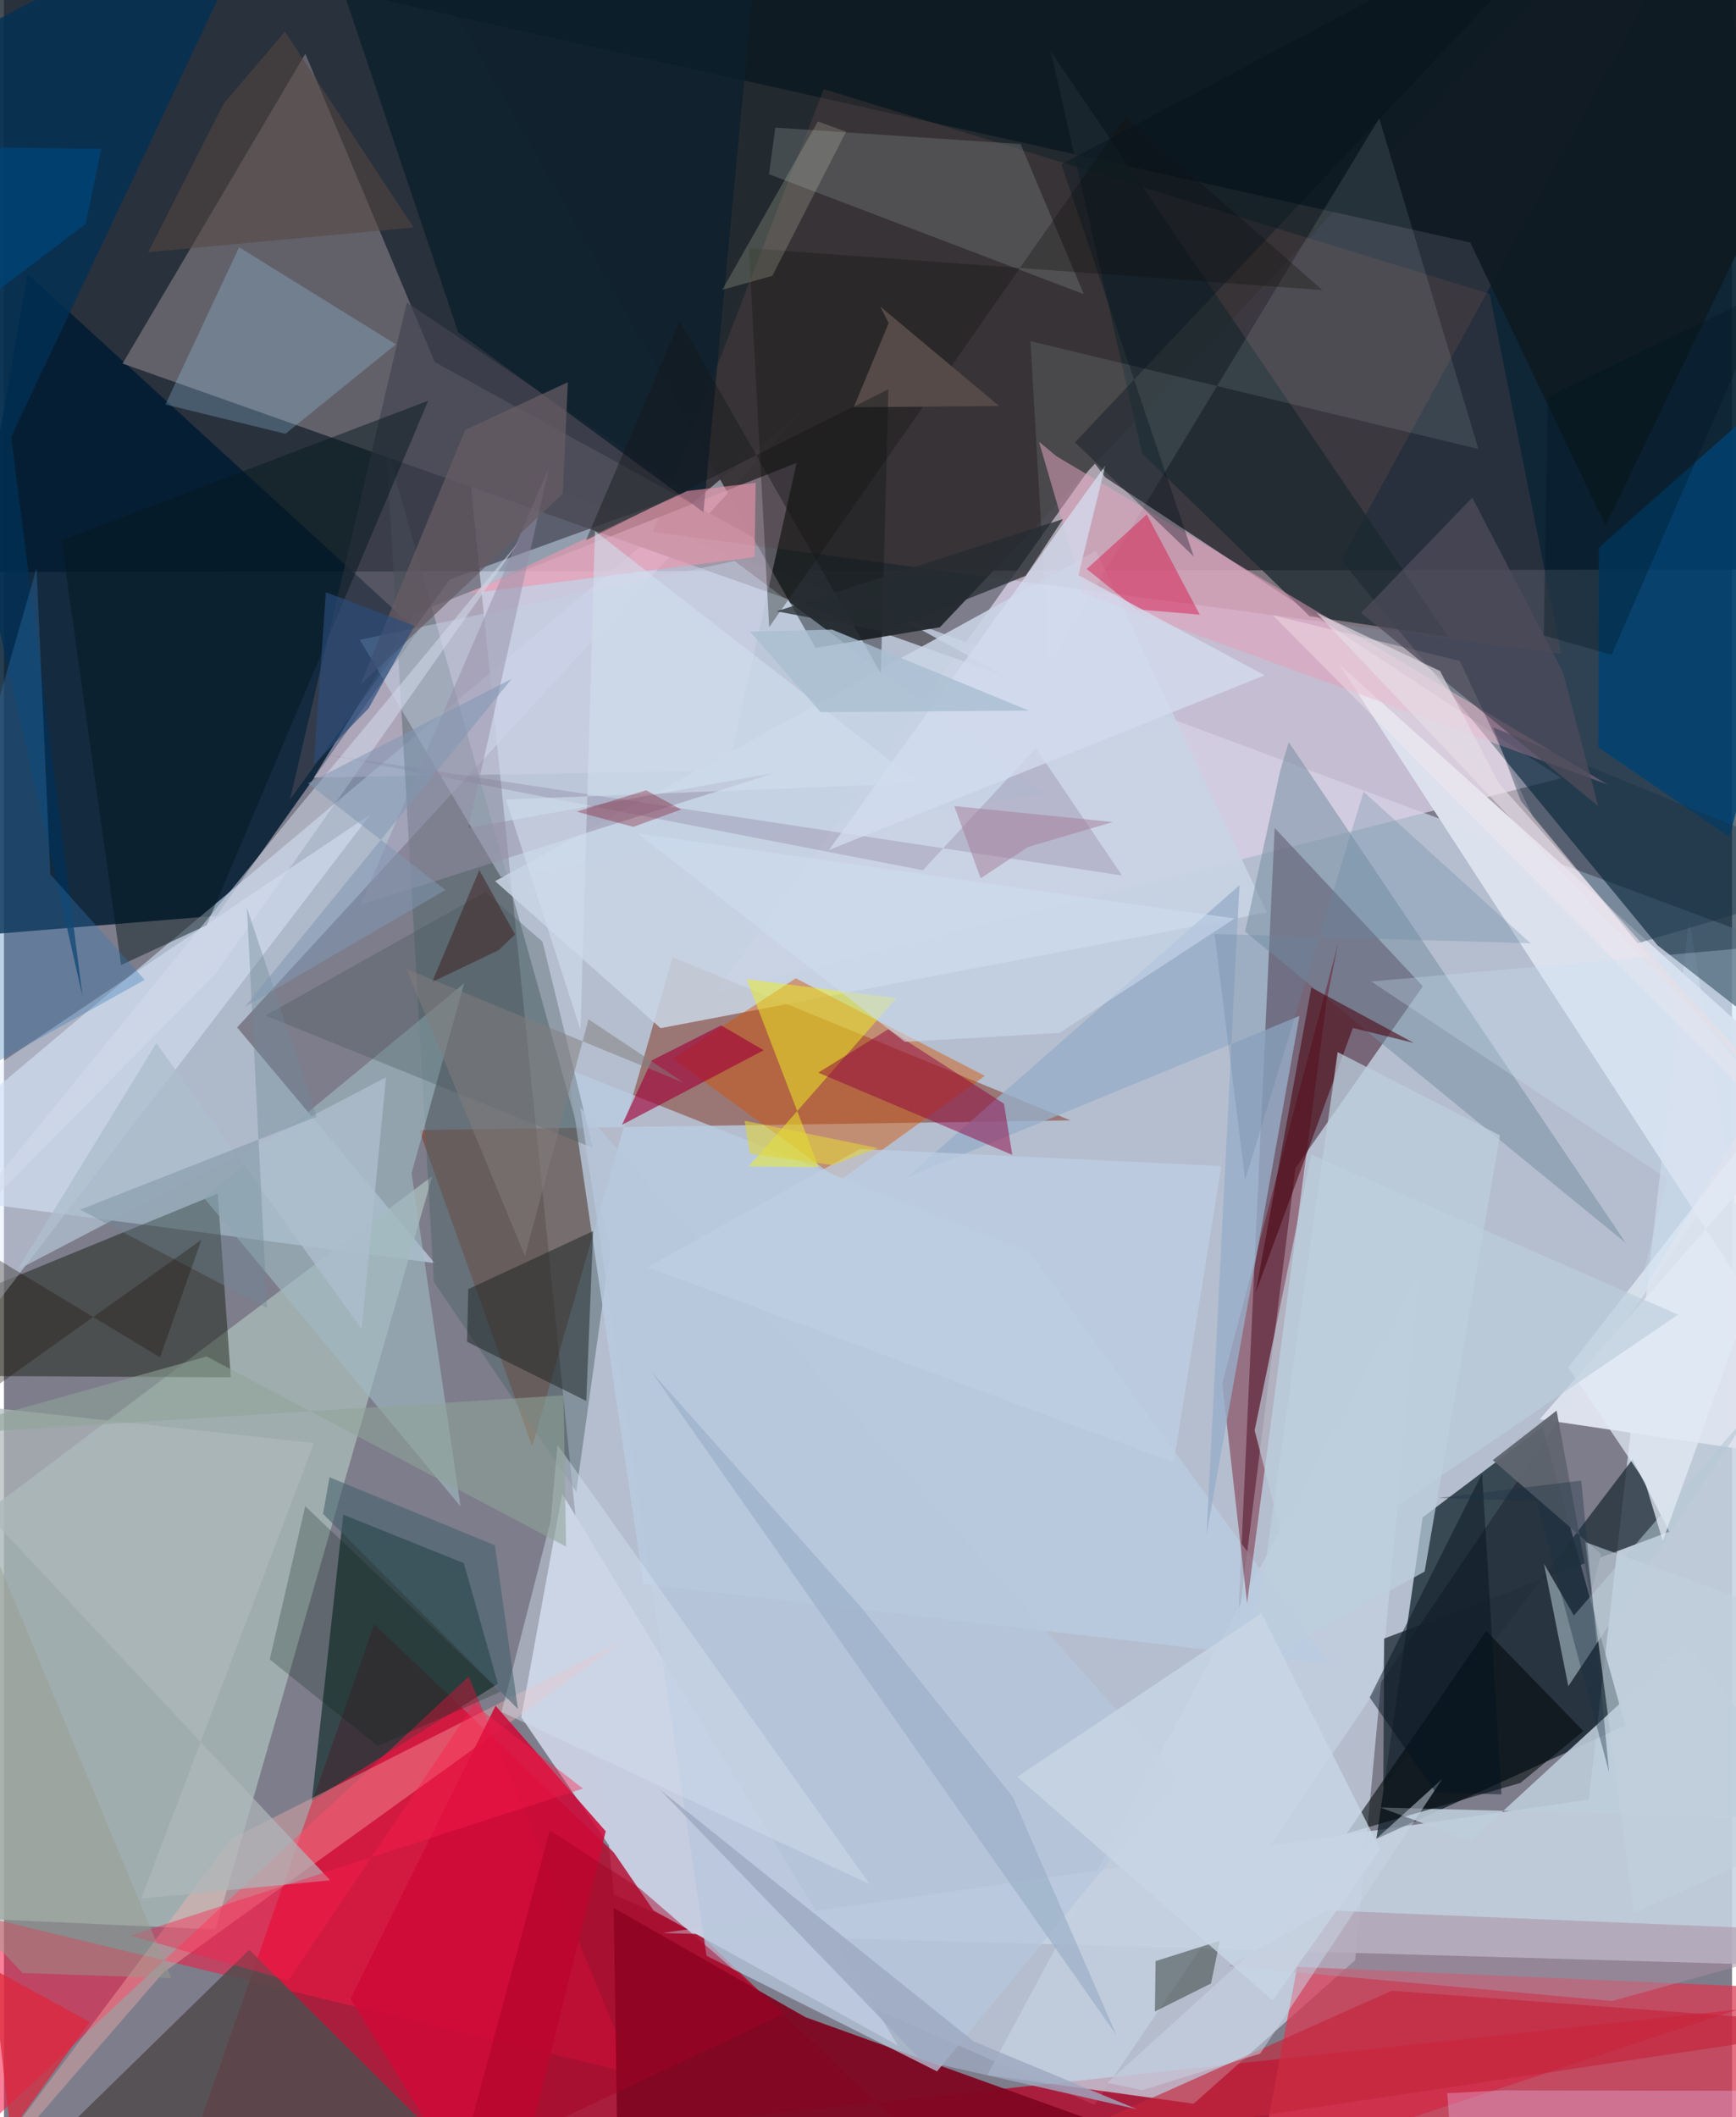 <svg xmlns="http://www.w3.org/2000/svg" width="228" height="278" viewBox="0 0 836 1024"><path fill="#7e7d8b" d="M0 0h836v1024H0z"/><path fill="#111d26" fill-opacity=".78" d="M848.686-20.178l32.224 295.599L-62 276.738V-16.95z"/><path fill="#ddedff" fill-opacity=".584" d="M224.411 220.837l70.673 695.525 232.514 101.689L898 471.797z"/><path fill="#b70226" fill-opacity=".769" d="M838.714 971.967l-753.152 81.185 93.582-267.57L494.522 1086z"/><path fill="#001c32" fill-opacity=".847" d="M11.37 132.38l188.81 172.945-97.326 137.61-147.9 12.096z"/><path fill="#c7d4e2" fill-opacity=".882" d="M766.707 870.416l-448.12 64.51L898 951.6l-82.782-507.153z"/><path fill="#d8cfe4" fill-opacity=".78" d="M527.375 223.664l5.477 7.267 220.571 145.437L344.335 480.2z"/><path fill="#00131c" fill-opacity=".686" d="M663.966 889.383l22.352-155.486 57.955-43.738 40.092 144.474z"/><path fill="#002035" fill-opacity=".631" d="M828.438-62l-181.63 332.952 153.173 186.283L898 533.728z"/><path fill="#c6d6e9" fill-opacity=".667" d="M389.132 196.114l-276.325 300.82 95.548 113.987L-62 575.24z"/><path fill="#3d182b" fill-opacity=".525" d="M596.875 787.045l17.853-386.585 71.67 76.574-61.61 87.996z"/><path fill="#7f3118" fill-opacity=".498" d="M255.558 699.5l67.911-236.542L515.95 541.9l-315.063 4.666z"/><path fill="#64626b" fill-opacity=".976" d="M145.802 25.969L57.385 175.834 484.55 327.05 208.4 175.126z"/><path fill="#a8b8b7" fill-opacity=".804" d="M-23.118 927.47l125.46 5.77 104.925-364.426L-62 771.534z"/><path fill="#c7cddf" fill-opacity=".992" d="M314.217 924.006l118.27 65.358-162.43-266.865-19.81 108.002z"/><path fill="#c3cfdf" fill-opacity=".788" d="M653.673 948.067l-78.131 69.427-99.839-13.882 209.004-388.795z"/><path fill="#233a3b" fill-opacity=".804" d="M222.5 756.041l16.462 58.329-90.016 56.552 15.206-138.352z"/><path fill="#da3852" fill-opacity=".733" d="M625.66 951.299l-14.544 76.534 263.791-2.538-19.335-64.002z"/><path fill="#242a2f" fill-opacity=".961" d="M392.634 313.335L187.91-47.656 799.369-62 452.746 303.406z"/><path fill="#dce1ed" fill-opacity=".992" d="M742.963 686.425L878.96 530.674 645.797 321.118 898 709.452z"/><path fill="#e2d3eb" fill-opacity=".475" d="M350.142 372.744l33.335-148.872L198.65 296.76l-48.774 79.296z"/><path fill="#f41643" fill-opacity=".545" d="M304.485 1003.027L-62 914.439v163.785l286.856-267.416z"/><path fill="#800620" fill-opacity=".941" d="M387.74 975.646l262.74 94.49L297.477 1086l-2.48-163.192z"/><path fill="#0b1403" fill-opacity=".431" d="M-45.316 638.324l148.72-60.996 6.351 88.83L-62 665.245z"/><path fill="#506468" fill-opacity=".482" d="M293.507 602.561l-108.535-387.19 23.006 404.613 68.874 101.614z"/><path fill="#524c4d" fill-opacity=".871" d="M-39.262 1086h11.598l146.327-142.951 135.572 134.772z"/><path fill="#c8d4e4" fill-opacity=".867" d="M610.99 441.313l-82.717-174.865-290.654 159.734 80.038 71.109z"/><path fill="#d25200" fill-opacity=".443" d="M404.387 570.92l-80.822-58.858 59.494-38.89 91.485 47.182z"/><path fill="#0e1a22" fill-opacity=".933" d="M709.38 117.306l65.432 137.056L898-1.417l-805.737-18.9z"/><path fill="#78544d" fill-opacity=".235" d="M396.57 43.1l-82.477 214.211 439.334 58.917-34.691-174.1z"/><path fill="#23313b" fill-opacity=".8" d="M667.288 864.48l.42-71.988 137.95-51.67-17.806-34.969z"/><path fill="#e1eeff" fill-opacity=".459" d="M-5.84 633.5l183.17-239.61L-62 554.682v-41.343z"/><path fill="#434451" fill-opacity=".694" d="M138.333 386.772l77.29-106.491L331.83 238.18l-136.943-91.877z"/><path fill="#004372" fill-opacity=".816" d="M834.844 404.862l-63.548-43.338.257-96.603L898 152.866z"/><path fill="#bacce1" fill-opacity=".788" d="M309.36 766.1l331.637 38.643-144.809-199.047-223.522-88.656z"/><path fill="#1c292f" fill-opacity=".769" d="M698.779 308.023L506.475 24.955l44.148 194.437 80.997 78.653z"/><path fill="#ffb6b0" fill-opacity=".365" d="M77.005 954.14l223.228-160.989-190.525 96.427L-37.374 1086z"/><path fill="#9fbac3" fill-opacity=".616" d="M222.624 475.58L197.2 567.393l23.657 161.19L96.79 579.416z"/><path fill="#ce0a38" fill-opacity=".871" d="M237.836 825.029l-70.187 141.75L241.441 1086l49.673-200.276z"/><path fill="#758da1" fill-opacity=".518" d="M621.553 358.948l-4.09 13.673-17.05 78.001L784.62 601.237z"/><path fill="#e49eba" fill-opacity=".514" d="M500.705 213.65l8.458 6.998L775.706 379.4l-253.562-92.365z"/><path fill="#0d202e" fill-opacity=".8" d="M219.744 160.736l118.663 86.962L367.692-62H144.729z"/><path fill="#6a0015" fill-opacity=".404" d="M601.386 775.49l-12-106.507 56.066-212.779-5.658 28.316z"/><path fill="#becdd9" fill-opacity=".886" d="M880.503 880.08l-214.776-5.888 43.86 16.125L813.7 794.539z"/><path fill="#efffff" fill-opacity=".102" d="M713.296 217.174l-216.722-52.186 9.013 155.9 159.72-263.66z"/><path fill="#1b2423" fill-opacity=".498" d="M285.045 595.42l-3.343 82.153-57.673-28.603.593-25.461z"/><path fill="#ebee2a" fill-opacity=".518" d="M359.328 473.643l34.839 90.897-33.865-.443 71.448-81.359z"/><path fill="#c3d2e6" fill-opacity=".471" d="M353.473 271.358l150.371 112.578-263.514 40.188-68.165-114.684z"/><path fill="#1b281f" fill-opacity=".439" d="M556.807 972.884l27.123-13.535 4.28-20.647-31.08 9.828z"/><path fill="#00090c" fill-opacity=".573" d="M717.077 788.863l-67.514 97.913 84.09-24.447 30.426-25.07z"/><path fill="#9fd9fe" fill-opacity=".251" d="M189.616 166.55l-75.847-46.97-35.65 76.038 58.074 14.196z"/><path fill="#b5c8d3" fill-opacity=".561" d="M846.6 680.765l-89.805 134.798-11.8-59.26 14.494 25.053z"/><path fill="#80888c" fill-opacity=".345" d="M522.411 142.281l-152.31-58.009 3.076-22.558 118.672 8z"/><path fill="#023055" fill-opacity=".776" d="M38.02 481.943L3.485 211.24 132.56-62-62 40.545z"/><path fill="#f7e9ee" fill-opacity=".384" d="M704.311 319.66l35.129 75.06L898 584.387 613.727 297.506z"/><path fill="#97aec9" fill-opacity=".792" d="M436.587 569.647l161.13-141.505-15.938 313.823 44.95-250.598z"/><path fill="#49050f" fill-opacity=".576" d="M632.474 477.647l-26.921 147.545 47.022-128.017 29.435 7.248z"/><path fill="#8f0040" fill-opacity=".482" d="M483.77 533.836l4.052 24.747-93.866-39.77 33.899-21.052z"/><path fill="#05171f" fill-opacity=".478" d="M56.656 466.762l41.407-19.261 107.192-253.693-177.429 67.587z"/><path fill="#a98ea2" fill-opacity=".522" d="M898 934.693l-120.092 33.115-185.556-16.825 47.438-27.006z"/><path fill="#d91448" fill-opacity=".463" d="M548.055 294.734l30.457 2.552-25.656-48.476-29.039 26.382z"/><path fill="#14140c" fill-opacity=".337" d="M360.378 120.075l9.809 183.255L542.493 56.573l95.296 83.706z"/><path fill="#44585a" fill-opacity=".337" d="M232.932 431.43l-106.444 59.757 158.418 64.036-24.359-99.734z"/><path fill="#b6c6dc" fill-opacity=".745" d="M278.79 535.59l61.125 410.375 111.484 55.882L567.733 860.14z"/><path fill="#826e90" fill-opacity=".275" d="M153.791 364.554l387.117 58.898-41.733-61.632-54.645 59.089z"/><path fill="#3479b7" fill-opacity=".333" d="M22.414 422.884l-6.637-148.232L-62 546.174l130.103-72.24z"/><path fill="#e8bff0" fill-opacity=".341" d="M898 1011.329L703.342 1086l-5.089-73.571 26.452-1.413z"/><path fill="#aeb8bb" fill-opacity=".702" d="M-62 674.746l219.818 234.681-91.366 8.796 83.523-220.261z"/><path fill="#bccfdc" fill-opacity=".729" d="M723.707 549.119l-36.418 210.98-84.209 46.534 42.131-297.746z"/><path fill="#c3253b" fill-opacity=".635" d="M580.209 1027.427l-59.62 2.804 150.788-67.368L898 979.74z"/><path fill="#153046" fill-opacity=".369" d="M898 424.268l-107.65 31.969-56.547-68.866-13.396-35.59z"/><path fill="#ef95ac" fill-opacity=".584" d="M224.411 287.159l138.727-17.72.5-35.91-33.138 3.966z"/><path fill="#a10138" fill-opacity=".624" d="M298.986 544.038l14.445-31.182 33.51-16.912 20.59 12.014z"/><path fill="#d3dbea" fill-opacity=".525" d="M102.213 471.106l-145.879 147.88 184.806-226.82 108.417-130.715z"/><path fill="#d3ddef" fill-opacity=".757" d="M399.112 411.112l133.702-185.99-13.021 53.084 90.106 48.41z"/><path fill="#002113" fill-opacity=".235" d="M128.58 802.628l17.168-74.125 94.387 89.722-59.203 26.346z"/><path fill="#d2dfee" fill-opacity=".459" d="M240.741 827.997l178.107 83.333-151.07-212.526-3.302 36.803z"/><path fill="#554a48" d="M411.109 196.977l16.894-40.74-4.108-8.016 57.536 48.13z"/><path fill="#c8d5e5" fill-opacity=".8" d="M608.37 780.177l57.385 114.21-51.978 73.192L490.239 859.38z"/><path fill="#e2eaf4" fill-opacity=".753" d="M802.49 745.262L898 479.965 756.758 661.437l37.123 55.246z"/><path fill="#958da5" fill-opacity=".49" d="M372.744 373.862l-200.418 63.879 91.226-211.3-38.86 174.002z"/><path fill="#df263b" fill-opacity=".722" d="M-44.142 614.774L3.165 1031.24l38.346-53.213L-62 921.304z"/><path fill="#cddcee" fill-opacity=".557" d="M306.507 403.099l288.884 41.146-84.765 55.337-74.832 4.336z"/><path fill="#554641" fill-opacity=".557" d="M198.116 110.02L69.789 121.977l36.535-71.92 29.596-34.762z"/><path fill="#bdcee3" fill-opacity=".745" d="M414.18 555.695l-102.852 57.19 254.583 94.38 23.003-143.272z"/><path fill="#675c65" fill-opacity=".729" d="M270.345 238.715l2.444-53.842-49.662 23.076-50.917 123.544z"/><path fill="#141618" fill-opacity=".42" d="M281.574 261.313l146.3-73.01-3.651 137.349-97.347-170.344z"/><path fill="#9aafc7" fill-opacity=".659" d="M538.118 984.226l-50.174-115.297-73.596-91.88-101.116-113.573z"/><path fill="#f8ffe0" fill-opacity=".173" d="M393.761 58.753l-46.272 81.418 24.239-6.753 35.655-69.743z"/><path fill="#d0ddec" fill-opacity=".612" d="M278.908 498.053l7.027-241.187L442.72 378.791l-199.86 7.906z"/><path fill="#4d4b59" fill-opacity=".753" d="M771.266 389.847l-17.004-64.523-43.928-84.683-53.776 55.78z"/><path fill="#8fa398" fill-opacity=".569" d="M271.955 748.048l-1.283-73.184L-38.6 694.279l136.674-38.193z"/><path fill="#bdcedc" fill-opacity=".682" d="M623.31 762.73l-18.263-70.89 27.426-133.384 177.435 77.375z"/><path fill="#fe1d4b" fill-opacity=".396" d="M280.13 865.064L61.175 936.161l76.462 21.733 89.748-133.513z"/><path fill="#262c32" fill-opacity=".757" d="M494.305 278.485l-68.013 27.08-52.496-9.89 138.559-44.628z"/><path fill="#60656f" fill-opacity=".949" d="M720.245 706.237l30.882-23.972 16.33 89.012 5.27-19.541z"/><path fill="#adbdcd" fill-opacity=".796" d="M73.721 504.504l99.312 138.328 11.82-121.803L6.476 614.215z"/><path fill="#42616c" fill-opacity=".561" d="M157.507 714.499l-3.156 17.678 94.303 94.42-11.149-79.192z"/><path fill="#a60025" fill-opacity=".455" d="M264.077 885.325l-43.784 162.631L377.582 973.9l-69.615-60.245z"/><path fill="#c8d4e4" fill-opacity=".514" d="M695.837 860.377l-162.004 147.017 16.825 3.562 57.087-17.714z"/><path fill="#6d8895" fill-opacity=".384" d="M127.261 632.656l-9.734-193.63 33.752 101.096-114.442 44.935z"/><path fill="#051420" fill-opacity=".482" d="M715.071 712.754l9.392 155.145-31.806-.876L660.701 821z"/><path fill="#979d8e" fill-opacity=".463" d="M-62 880.588L9.087 954.3l71.892 2.44-87.025-209.189z"/><path fill="#00101c" fill-opacity=".341" d="M575.597 269.17L511.549 79.442 778.052-62 518.15 213.96z"/><path fill="#6687a3" fill-opacity=".286" d="M600.444 570.775l57.313-187.822 80.772 73.29-152.893-4.502z"/><path fill="#c8e0f2" fill-opacity=".29" d="M789.66 629.96l14.984-59.881-143.207-95.371 234.167-20.95z"/><path fill="#294c7b" fill-opacity=".663" d="M149.886 369.868l26.552-27.301 22.153-39.88-42.859-16.249z"/><path fill="#e0d33c" fill-opacity=".588" d="M400.876 563.529l-39.997-5.554-2.597-15.912 64.382 13.225z"/><path fill="#201813" fill-opacity=".349" d="M95.53 599.65l-20 56.868L-62 573.512l56.026 98.537z"/><path fill="#381212" fill-opacity=".427" d="M239.362 459.529l7.857-7.55-17.246-31.174-22.84 54.159z"/><path fill="#e5dee6" fill-opacity=".624" d="M723.273 379.003l-28.503-54.456-59.757-28.146L898 574.601z"/><path fill="#c0d1dd" fill-opacity=".608" d="M898 875.92l-15.33-87.343-117.733-42.729 23.608 179.288z"/><path fill="#004172" fill-opacity=".875" d="M-4.83 71.275L-62 185.211l101.546-76.923 7.532-36.258z"/><path fill="#a9bed1" fill-opacity=".792" d="M395.086 344.44l100.811-.732-95.29-39.2-39.688 1.001z"/><path fill="#837d7d" fill-opacity=".506" d="M194.64 468.596l134.502 55.25-46.363-30.832-30.74 114.486z"/><path fill="#8098b3" fill-opacity=".537" d="M116.63 486.963l129.043-158.66-98.61 50.544 66.506 51.598z"/><path fill="#1b3044" fill-opacity=".376" d="M741.223 725.958l-47.258-1.437 69.075-8.404 13.47 141.026z"/><path fill="#a57c98" fill-opacity=".494" d="M459.701 389.845l76.734 7.737-41.002 12.083-22.913 15.12z"/><path fill="#001622" fill-opacity=".329" d="M746.815 191.85l-1.888 115.49 32.82 9.384 76.902-176.836z"/><path fill="#9da8c0" fill-opacity=".796" d="M469.158 987.372l-151.776-121.75 126.367 130.872 104.302 23.634z"/><path fill="#7f091e" fill-opacity=".325" d="M310.676 382.25l16.935 9.28-23.193 8.399-27.375-7.38z"/></svg>